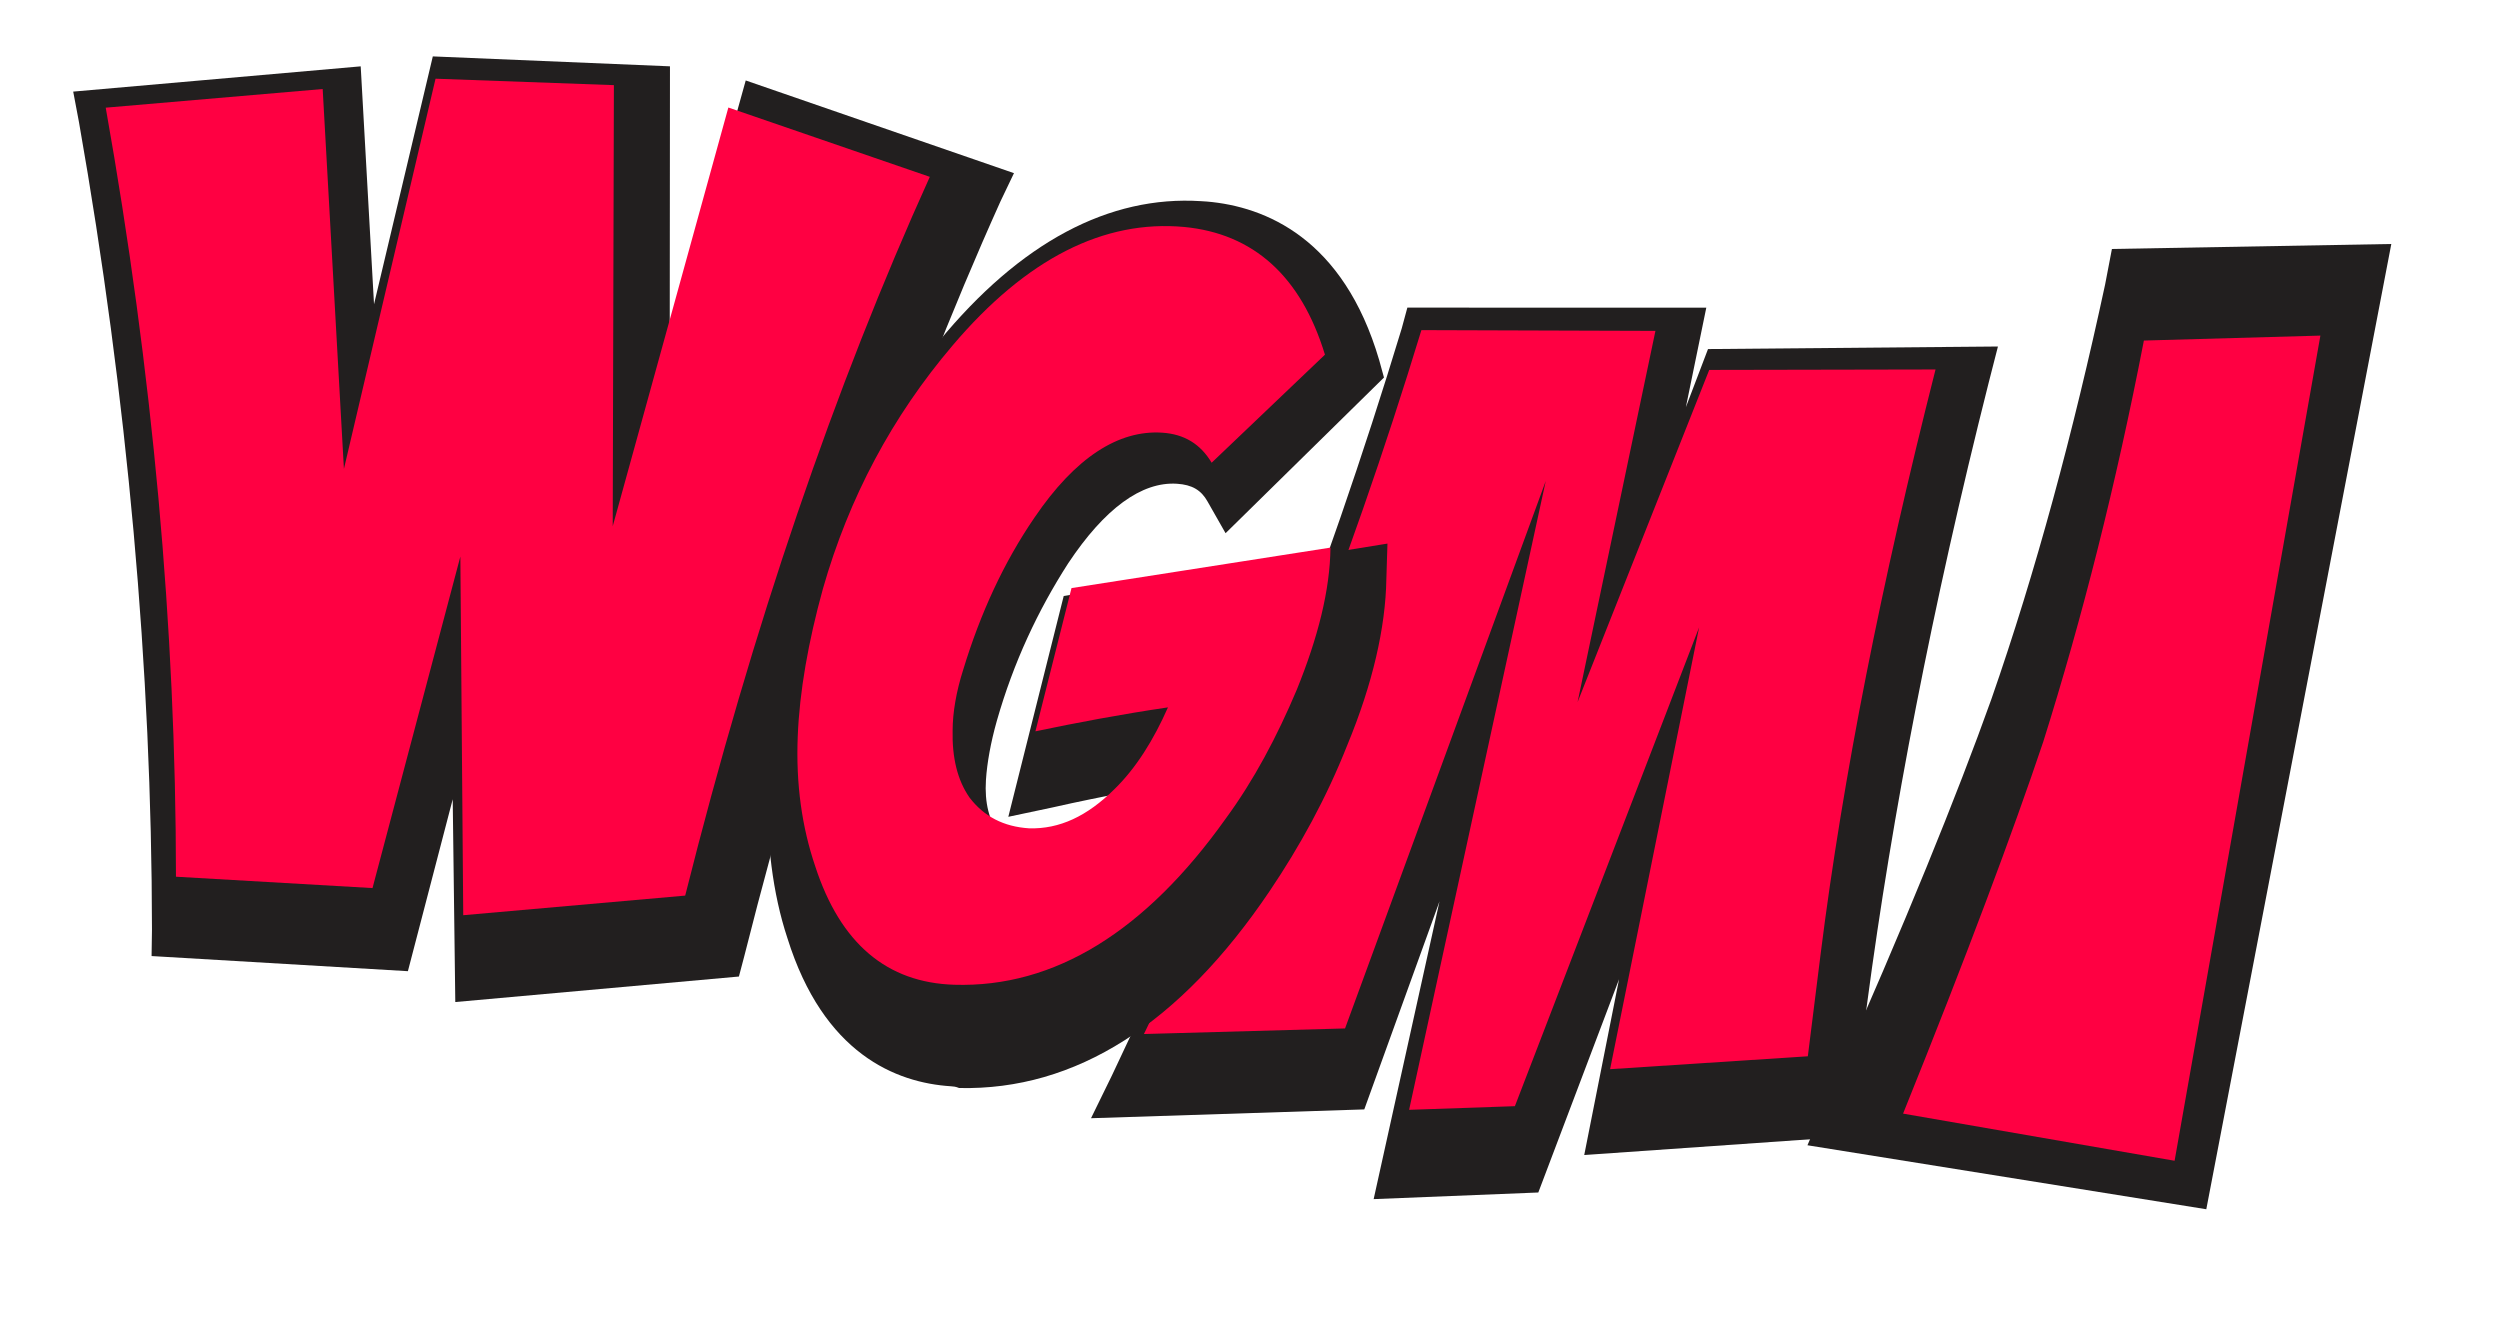 <svg width="317" height="167" viewBox="0 0 317 167" fill="none" xmlns="http://www.w3.org/2000/svg">
<path d="M57.404 101.346L51.721 123.146L19.22 121.228L19.27 117.873C19.24 84.96 16.178 50.51 10.02 15.524L9.282 11.615L45.737 8.413L47.426 38.578L54.88 7.152L84.952 8.41L84.921 44.846L94.558 10.202L128.571 21.956L126.858 25.54C114.367 53.284 103.403 85.491 94.347 121.348L93.694 123.824L57.731 127.058L57.404 101.346Z" fill="#221F1F"/>
<path d="M117.9 22.424C105.877 48.988 95.49 79.311 86.882 113.563L58.738 116.048L58.373 70.572L47.234 112.608L22.312 111.167C22.299 79.7 19.378 47.251 13.405 13.653L40.916 11.287L43.609 59.454L55.226 9.98L77.842 10.796L77.693 66.727L92.356 13.634L117.9 22.424Z" fill="#FF0042"/>
<path d="M182.532 114.287L172.991 140.673L138.341 141.79L140.985 136.384C155.72 105.454 168.074 73.535 177.737 41.651L178.453 39.006L216.358 39.016L213.768 51.634L216.575 44.261L253.339 43.937L252.17 48.504C244.991 76.948 239.913 103.426 236.764 127.144L234.532 144.109L200.881 146.457L205.297 124.166L195.057 151.208L174.179 152.048L182.532 114.287Z" fill="#221F1F"/>
<path d="M145.052 131.113C159.269 101.946 170.989 72.241 180.234 41.859L209.91 41.956L200.038 89.021L216.73 46.906L245.427 46.849C238.575 73.88 233.683 98.495 230.869 120.857C230.323 125.217 229.778 129.577 229.233 133.938L204.16 135.572L215.447 79.55L192.088 140.263L178.675 140.726L196.003 60.988L170.552 130.407L145.052 131.113Z" fill="#FF0042"/>
<path d="M120.585 137.74C113.594 137.292 104.421 133.611 99.837 118.936C97.961 113.25 97.186 106.706 97.334 99.757C97.6 93.28 98.808 86.09 100.938 78.496C104.465 65.424 110.6 53.603 119.026 43.32C129.396 30.687 140.678 24.762 152.28 25.507C152.577 25.526 152.726 25.535 153.024 25.555C160.451 26.186 170.348 30.223 174.883 45.667L175.488 47.87L155.403 67.61L153.121 63.598C152.318 62.155 151.168 61.463 149.234 61.339C144.772 61.053 140.072 64.462 135.443 71.432C131.627 77.372 128.515 83.976 126.395 91.417C125.622 94.15 125.157 96.749 125.018 98.905C124.83 101.831 125.436 104.034 126.666 105.814C127.906 107.44 129.492 108.315 131.723 108.458L132.021 108.477C135.006 108.514 137.782 107.146 140.666 104.084C141.787 102.919 142.758 101.744 143.749 100.261C140.12 100.956 136.64 101.661 133.457 102.384L127.855 103.571L134.879 75.571L175.929 68.927L175.791 73.403C175.693 79.581 174.039 86.743 170.858 94.424C168.182 101.211 164.802 107.333 161.006 112.966C149.616 129.862 136.381 138.29 121.616 137.961C121.18 137.778 120.882 137.759 120.585 137.74Z" fill="#221F1F"/>
<path d="M120.996 124.867C112.494 124.605 106.564 119.682 103.363 109.822C101.692 104.888 100.906 99.443 101.154 93.354C101.376 87.689 102.491 81.372 104.34 74.677C107.638 63.105 113.126 52.809 120.803 43.789C130.172 32.749 139.999 27.843 150.161 28.779C158.909 29.624 164.954 34.981 168.004 44.973L153.637 58.674C152.227 56.312 150.179 55.044 147.351 54.863C141.837 54.509 136.361 57.991 131.187 65.609C127.271 71.321 124.3 77.803 122.14 84.905C121.252 87.687 120.797 90.355 120.793 92.627C120.717 96.029 121.384 98.911 122.944 101.141C124.778 103.53 127.251 104.825 130.503 105.033C134.329 105.137 137.841 103.517 141.328 100.049C144.055 97.385 146.27 93.835 148.098 89.694C142.078 90.585 136.473 91.645 131.292 92.733L135.865 74.57L168.705 69.436C168.643 74.827 167.122 80.835 164.424 87.476C161.914 93.42 159.006 98.912 155.427 103.793C145.284 118.049 133.748 125.259 120.996 124.867Z" fill="#FF0042"/>
<path d="M303.219 30.936L279.759 153.332L229.185 145.219L232.446 137.601C241.494 117.266 248.175 100.784 252.509 88.648C258.147 72.476 262.88 54.873 266.929 36.074L267.792 31.569L303.219 30.936Z" fill="#221F1F"/>
<path d="M275.739 147.185L241.31 141.206C249.413 121.104 255.276 105.39 259.085 94.053C264.016 78.395 268.329 61.356 271.845 43.182L294.226 42.554L275.739 147.185Z" fill="#FF0042"/>
</svg>
